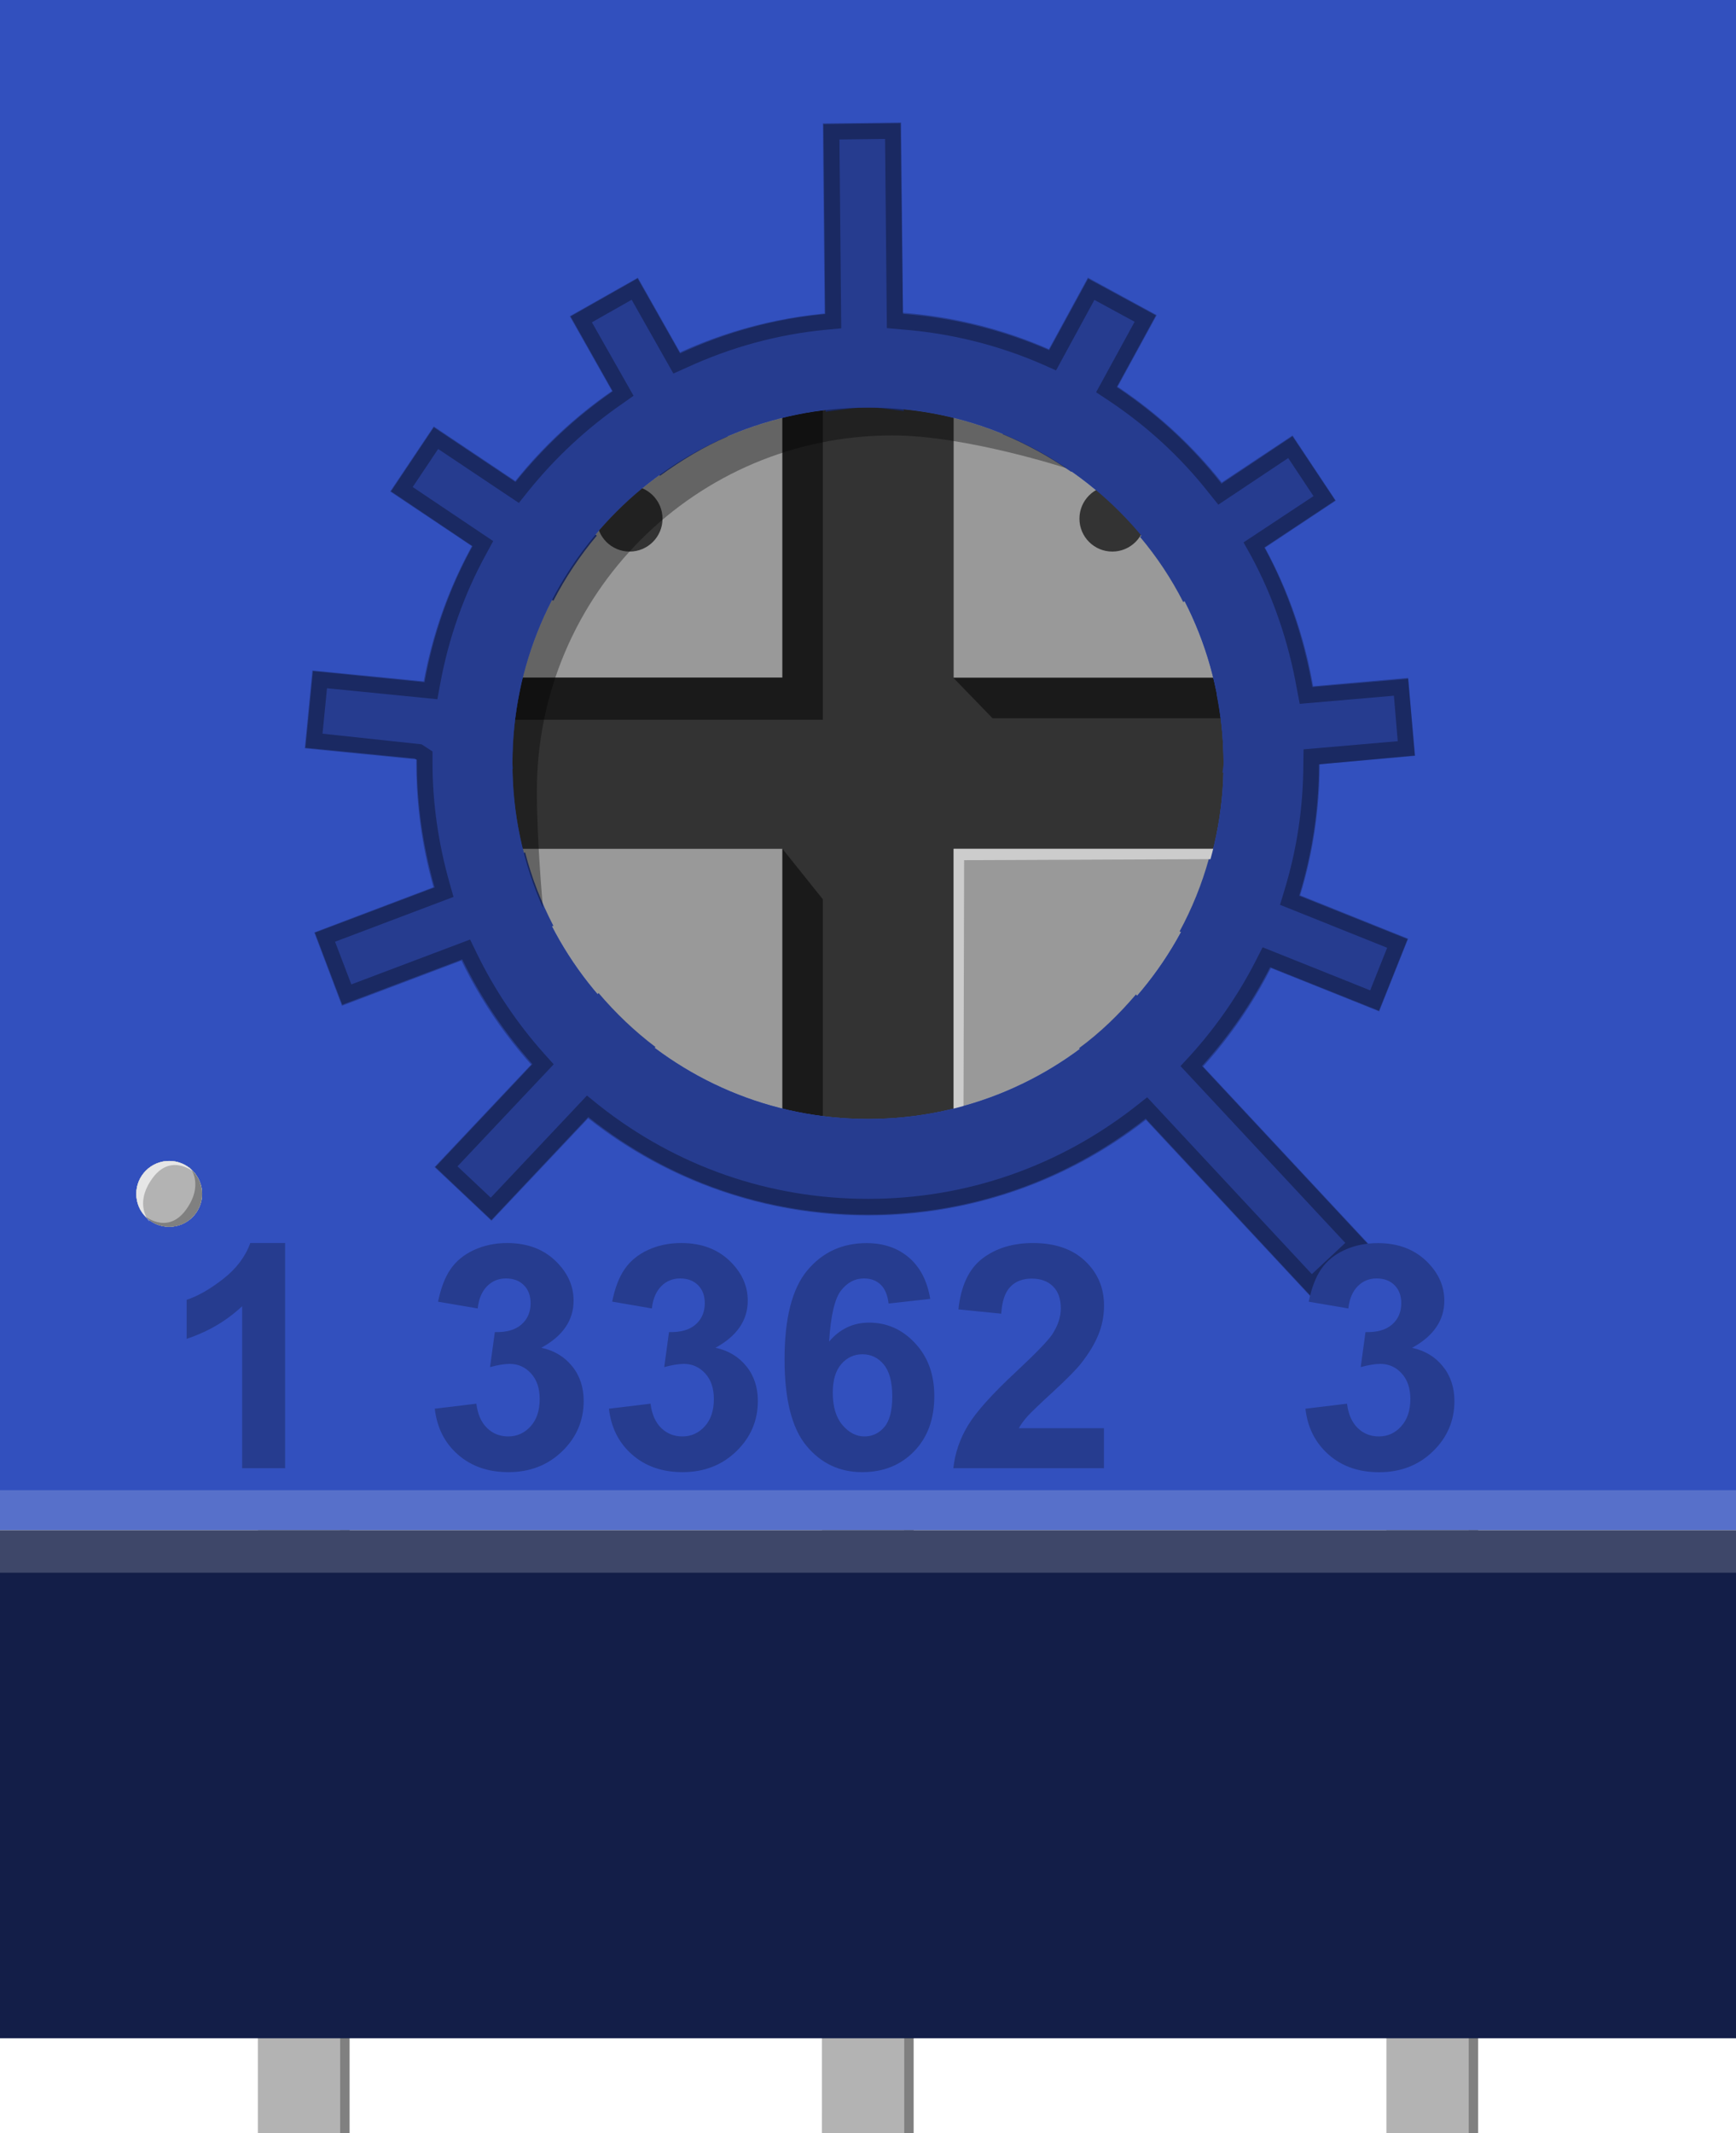 <?xml version="1.0" encoding="utf-8"?>
<!-- Generator: Adobe Illustrator 15.1.0, SVG Export Plug-In . SVG Version: 6.00 Build 0)  -->
<!DOCTYPE svg PUBLIC "-//W3C//DTD SVG 1.1//EN" "http://www.w3.org/Graphics/SVG/1.1/DTD/svg11.dtd">
<svg version="1.1" id="Ebene_1" xmlns:svg="http://www.w3.org/2000/svg"
	 xmlns="http://www.w3.org/2000/svg" xmlns:xlink="http://www.w3.org/1999/xlink" x="0px" y="0px" width="22.176px"
	 height="27.236px" viewBox="0 0 22.176 27.236" enable-background="new 0 0 22.176 27.236" xml:space="preserve">
<g>
	<g>
		<path fill="#808080" d="M17.831,27.238h1.051v-8h-1.051V27.238z"/>
	</g>
</g>
<g>
	<g>
		<path fill="#808080" d="M10.62,27.238h1.051v-8H10.62V27.238z"/>
	</g>
</g>
<g>
	<g>
		<path fill="#808080" d="M3.415,27.269h1.051v-8h-1.05L3.415,27.269L3.415,27.269z"/>
	</g>
</g>
<g>
	<g>
		<path fill="#B3B3B3" d="M17.71,27.238h1.052v-8H17.71V27.238z"/>
	</g>
</g>
<g>
	<g>
		<path fill="#B3B3B3" d="M10.499,27.238h1.052v-8H10.5L10.499,27.238L10.499,27.238z"/>
	</g>
</g>
<g>
	<g>
		<path fill="#B3B3B3" d="M3.294,27.269h1.051v-8h-1.05L3.294,27.269L3.294,27.269z"/>
	</g>
</g>
<g>
	<g id="connector0pin">
		<circle fill="none" cx="3.879" cy="26.398" r="1.71"/>
	</g>
	<g id="connector1pin">
		<circle fill="none" cx="11.079" cy="26.398" r="1.71"/>
	</g>
	<g id="connector2pin">
		<circle fill="none" cx="18.296" cy="26.398" r="1.71"/>
	</g>
</g>
<g>
	<g>
		<rect x="4.013" y="1.566" fill="#999999" width="14.492" height="15.93"/>
	</g>
	<g>
		<polygon fill="#333333" points="16.818,8.652 12.182,8.652 12.182,4.014 9.995,4.014 9.995,8.652 5.357,8.652 5.357,10.837 
			9.995,10.837 9.995,15.476 12.182,15.476 12.182,10.837 16.818,10.837 		"/>
	</g>
	<g>
		<polygon fill="#1A1A1A" points="5.357,8.652 9.995,8.652 9.995,4.014 10.511,4.014 10.511,9.189 5.357,9.189 		"/>
	</g>
	<g>
		<polygon fill="#1A1A1A" points="9.995,10.837 9.995,14.839 10.511,14.839 10.511,11.481 		"/>
	</g>
	<g>
		<polygon fill="#1A1A1A" points="12.18,8.655 16.039,8.655 16.039,9.171 12.68,9.171 		"/>
	</g>
	<g>
		<path fill="#3250BE" d="M0-0.048v19.583h22.176V-0.048H0z M11.088,14.286c-2.509,0-4.542-2.033-4.542-4.542
			c0-2.51,2.033-4.542,4.542-4.542c2.51,0,4.542,2.032,4.542,4.542C15.63,12.253,13.598,14.286,11.088,14.286z"/>
	</g>
	<g>
		<circle fill="#E6E6E6" cx="2.161" cy="15.242" r="0.42"/>
	</g>
	<g>
		<circle fill="#E6E6E6" cx="2.161" cy="15.242" r="0.42"/>
	</g>
	<g>
		<circle fill="#B3B3B3" cx="2.162" cy="15.242" r="0.42"/>
	</g>
	<g>
		<path fill="#E6E6E6" d="M1.865,15.54c-0.165-0.164-0.164-0.431,0-0.595c0.164-0.164,0.429-0.164,0.594,0
			c0.164,0.164-0.218-0.306-0.511,0.097C1.647,15.452,2.028,15.704,1.865,15.54z"/>
	</g>
	<g>
		<path fill="#808080" d="M2.458,14.946c0.165,0.164,0.164,0.431,0,0.595s-0.429,0.164-0.594,0
			c-0.163-0.163,0.219,0.306,0.512-0.096C2.676,15.033,2.295,14.781,2.458,14.946z"/>
	</g>
	<g>
		<circle fill="#333333" cx="8.043" cy="6.622" r="0.42"/>
	</g>
	<g>
		<circle fill="#333333" cx="14.209" cy="6.622" r="0.42"/>
	</g>
	<g>
		<g>
			<path fill="#263C8F" d="M7.624,6.838L5.541,5.444L4.984,6.275L7.069,7.67C7.224,7.371,7.409,7.094,7.624,6.838z"/>
		</g>
		<g>
			<path fill="#263C8F" d="M11.088,5.202c0.157,0,0.305,0.03,0.458,0.046l-0.035-3.684l-1,0.011l0.035,3.682
				C10.726,5.236,10.902,5.202,11.088,5.202z"/>
		</g>
		<g>
			<path fill="#263C8F" d="M9.295,5.573L8.148,3.545l-0.87,0.492L8.43,6.075C8.7,5.879,8.985,5.706,9.295,5.573z"/>
		</g>
		<g>
			<path fill="#263C8F" d="M15.63,9.744c0,0.042-0.011,0.079-0.013,0.122l2.46-0.216l-0.089-0.996l-2.446,0.215
				C15.598,9.153,15.63,9.445,15.63,9.744z"/>
		</g>
		<g>
			<path fill="#263C8F" d="M13.684,6.024l1.092-2.001l-0.879-0.479l-1.09,1.999C13.117,5.671,13.41,5.833,13.684,6.024z"/>
		</g>
		<g>
			<path fill="#263C8F" d="M15.115,7.687l1.949-1.295l-0.553-0.833l-1.949,1.294C14.777,7.109,14.962,7.386,15.115,7.687z"/>
		</g>
		<g>
			<path fill="#263C8F" d="M15.068,11.892l2.55,1.021l0.37-0.929l-2.545-1.021C15.352,11.29,15.227,11.599,15.068,11.892z"/>
		</g>
		<g>
			<path fill="#263C8F" d="M13.784,13.382l2.965,3.179l0.729-0.684l-2.967-3.181C14.294,12.951,14.055,13.183,13.784,13.382z"/>
		</g>
		<g>
			<path fill="#263C8F" d="M7.646,12.678L5.55,14.9l0.728,0.686l2.095-2.219C8.104,13.164,7.864,12.934,7.646,12.678z"/>
		</g>
		<g>
			<path fill="#263C8F" d="M6.546,9.744c0-0.316,0.033-0.625,0.095-0.925L3.99,8.56L3.893,9.554l2.661,0.263
				C6.553,9.792,6.546,9.77,6.546,9.744z"/>
		</g>
		<g>
			<path fill="#263C8F" d="M6.708,10.883l-2.694,1.021l0.354,0.937l2.701-1.021C6.915,11.522,6.792,11.211,6.708,10.883z"/>
		</g>
	</g>
	<g>
		<polygon fill="#CCCCCC" points="12.316,10.982 16.529,10.964 16.529,10.837 12.182,10.837 12.182,14.628 12.307,14.628 		"/>
	</g>
	<g>
		<path fill="#263C8F" d="M11.088,3.976c-3.187,0-5.77,2.583-5.77,5.771c0,3.188,2.583,5.771,5.77,5.771
			c3.188,0,5.77-2.583,5.77-5.771S14.273,3.976,11.088,3.976z M11.088,14.286c-2.509,0-4.542-2.033-4.542-4.542
			c0-2.51,2.033-4.542,4.542-4.542c2.51,0,4.542,2.032,4.542,4.542C15.63,12.253,13.598,14.286,11.088,14.286z"/>
	</g>
	<g opacity="0.32">
		<g>
			<path d="M16.749,16.551l-2.114-2.27l-0.006,0.005c-1.023,0.799-2.248,1.221-3.541,1.221c-1.306,0-2.539-0.429-3.565-1.24
				L7.516,14.26l-1.239,1.315L5.562,14.9l1.239-1.314l-0.004-0.005c-0.359-0.404-0.658-0.85-0.889-1.327l-0.003-0.006l-1.533,0.579
				l-0.349-0.919l1.529-0.578L5.55,11.322c-0.148-0.524-0.224-1.055-0.224-1.577V9.702L5.298,9.684L3.902,9.547l0.096-0.979
				L5.424,8.71l0.001-0.008c0.111-0.612,0.316-1.192,0.609-1.724l0.003-0.005l-1.042-0.7l0.547-0.817l1.043,0.698l0.005-0.006
				c0.357-0.443,0.771-0.829,1.232-1.148l0.006-0.004L7.289,4.04l0.856-0.485l0.542,0.957l0.007-0.003
				C9.28,4.238,9.9,4.07,10.535,4.01l0.007,0l-0.023-2.425l0.984-0.012l0.032,2.434c0.645,0.049,1.272,0.205,1.861,0.461
				l0.006,0.003l0.498-0.913l0.865,0.469l-0.5,0.915l0.006,0.004c0.509,0.338,0.955,0.75,1.327,1.223l0.006,0.006L16.51,5.57
				l0.546,0.819l-0.905,0.6l0.003,0.006c0.293,0.539,0.497,1.133,0.609,1.767l0.002,0.009l1.223-0.105l0.084,0.979l-1.224,0.114
				c-0.001,0.569-0.085,1.131-0.25,1.669l-0.003,0.008l1.385,0.554l-0.365,0.914l-1.39-0.556l-0.004,0.006
				c-0.229,0.45-0.52,0.871-0.863,1.251l-0.004,0.005l2.115,2.268L16.749,16.551z M14.654,14.009l2.104,2.258l0.427-0.399
				l-2.105-2.257l0.13-0.141c0.331-0.366,0.611-0.772,0.833-1.207l0.086-0.169l1.374,0.55L17.72,12.1l-1.369-0.548l0.056-0.184
				c0.159-0.52,0.241-1.062,0.242-1.612l0.003-0.189l1.203-0.104l-0.049-0.581l-1.203,0.104l-0.036-0.187
				c-0.108-0.614-0.307-1.188-0.588-1.707l-0.094-0.167l0.894-0.591l-0.323-0.486l-0.893,0.595l-0.12-0.149
				c-0.36-0.458-0.791-0.854-1.282-1.181l-0.159-0.105l0.492-0.9l-0.514-0.279l-0.49,0.9l-0.175-0.078
				c-0.567-0.247-1.172-0.397-1.796-0.445l-0.19-0.017l-0.023-2.415l-0.583,0.007l0.023,2.411L10.553,4.21
				c-0.611,0.058-1.209,0.22-1.777,0.481L8.602,4.769L8.069,3.827L7.561,4.115l0.532,0.938L7.937,5.163
				c-0.445,0.309-0.846,0.682-1.19,1.109L6.628,6.421L5.597,5.732L5.272,6.218L6.3,6.908L6.21,7.074
				C5.928,7.587,5.73,8.146,5.622,8.738L5.587,8.927l-1.41-0.14l-0.057,0.58l1.266,0.136l0.139,0.091v0.151
				c0,0.503,0.073,1.015,0.216,1.522l0.052,0.184l-1.513,0.572l0.208,0.545l1.517-0.573l0.083,0.171
				c0.223,0.46,0.511,0.891,0.858,1.281l0.127,0.141l-1.229,1.303l0.425,0.4l1.229-1.304l0.15,0.122
				c0.99,0.783,2.18,1.197,3.44,1.197c1.248,0,2.43-0.408,3.417-1.179L14.654,14.009z"/>
		</g>
	</g>
	<g enable-background="new    ">
		<path fill="#263C8F" d="M3.642,18.745H3.093v-2.068c-0.201,0.188-0.437,0.326-0.709,0.416v-0.498
			c0.143-0.047,0.299-0.136,0.467-0.267s0.283-0.283,0.346-0.458h0.445V18.745z"/>
		<path fill="#263C8F" d="M5.554,17.985l0.531-0.064c0.017,0.136,0.063,0.239,0.137,0.311s0.164,0.107,0.27,0.107
			c0.113,0,0.208-0.043,0.286-0.129s0.116-0.202,0.116-0.348c0-0.138-0.037-0.247-0.111-0.328s-0.165-0.121-0.271-0.121
			c-0.07,0-0.154,0.014-0.252,0.041l0.061-0.447c0.148,0.004,0.262-0.028,0.34-0.097s0.117-0.159,0.117-0.272
			c0-0.097-0.029-0.173-0.086-0.23s-0.133-0.086-0.229-0.086c-0.094,0-0.174,0.032-0.24,0.098s-0.107,0.16-0.121,0.285l-0.506-0.086
			c0.035-0.173,0.088-0.312,0.159-0.415s0.17-0.185,0.297-0.244S6.32,15.87,6.478,15.87c0.27,0,0.486,0.086,0.648,0.258
			c0.134,0.141,0.201,0.3,0.201,0.477c0,0.251-0.137,0.452-0.412,0.602c0.164,0.035,0.295,0.114,0.394,0.236
			s0.147,0.271,0.147,0.443c0,0.251-0.092,0.466-0.275,0.643s-0.412,0.266-0.686,0.266c-0.259,0-0.474-0.074-0.645-0.224
			S5.582,18.226,5.554,17.985z"/>
		<path fill="#263C8F" d="M7.779,17.985l0.531-0.064c0.017,0.136,0.063,0.239,0.137,0.311s0.164,0.107,0.27,0.107
			c0.113,0,0.208-0.043,0.286-0.129s0.116-0.202,0.116-0.348c0-0.138-0.037-0.247-0.111-0.328s-0.165-0.121-0.271-0.121
			c-0.07,0-0.154,0.014-0.252,0.041l0.061-0.447c0.148,0.004,0.262-0.028,0.34-0.097s0.117-0.159,0.117-0.272
			c0-0.097-0.029-0.173-0.086-0.23s-0.133-0.086-0.229-0.086c-0.094,0-0.174,0.032-0.24,0.098s-0.107,0.16-0.121,0.285L7.82,16.618
			c0.035-0.173,0.088-0.312,0.159-0.415s0.17-0.185,0.297-0.244s0.269-0.089,0.427-0.089c0.27,0,0.486,0.086,0.648,0.258
			c0.134,0.141,0.201,0.3,0.201,0.477c0,0.251-0.137,0.452-0.412,0.602c0.164,0.035,0.295,0.114,0.394,0.236
			s0.147,0.271,0.147,0.443c0,0.251-0.092,0.466-0.275,0.643s-0.412,0.266-0.686,0.266c-0.259,0-0.474-0.074-0.645-0.224
			S7.806,18.226,7.779,17.985z"/>
		<path fill="#263C8F" d="M11.883,16.583l-0.532,0.059c-0.013-0.109-0.047-0.19-0.102-0.242s-0.125-0.078-0.213-0.078
			c-0.116,0-0.214,0.052-0.294,0.156s-0.13,0.321-0.151,0.65c0.137-0.161,0.307-0.242,0.51-0.242c0.229,0,0.425,0.087,0.588,0.262
			c0.164,0.175,0.246,0.399,0.246,0.676c0,0.293-0.086,0.528-0.258,0.705c-0.172,0.177-0.393,0.266-0.663,0.266
			c-0.289,0-0.527-0.112-0.713-0.337s-0.279-0.593-0.279-1.104c0-0.524,0.097-0.903,0.291-1.135s0.446-0.348,0.756-0.348
			c0.217,0,0.397,0.061,0.54,0.183C11.752,16.175,11.844,16.351,11.883,16.583z M10.638,17.78c0,0.179,0.041,0.316,0.123,0.413
			s0.176,0.146,0.281,0.146c0.102,0,0.186-0.04,0.254-0.119s0.102-0.21,0.102-0.391c0-0.187-0.037-0.322-0.109-0.409
			s-0.164-0.13-0.273-0.13c-0.105,0-0.195,0.041-0.268,0.124S10.638,17.619,10.638,17.78z"/>
		<path fill="#263C8F" d="M14.102,18.235v0.51h-1.924c0.021-0.192,0.083-0.375,0.188-0.548c0.104-0.173,0.31-0.401,0.617-0.687
			c0.247-0.23,0.398-0.387,0.455-0.469c0.075-0.113,0.113-0.226,0.113-0.336c0-0.122-0.033-0.217-0.1-0.282
			c-0.065-0.065-0.156-0.099-0.271-0.099s-0.206,0.034-0.273,0.104c-0.068,0.069-0.107,0.184-0.117,0.344l-0.547-0.055
			c0.032-0.302,0.135-0.519,0.307-0.65s0.387-0.197,0.645-0.197c0.282,0,0.504,0.076,0.666,0.229
			c0.161,0.152,0.242,0.342,0.242,0.568c0,0.129-0.023,0.252-0.07,0.368c-0.046,0.116-0.119,0.238-0.219,0.366
			c-0.066,0.085-0.187,0.206-0.359,0.365c-0.174,0.159-0.283,0.265-0.33,0.316c-0.046,0.052-0.083,0.103-0.111,0.152H14.102z"/>
		<path fill="#263C8F" d="M16.676,17.985l0.531-0.064c0.017,0.136,0.063,0.239,0.137,0.311s0.164,0.107,0.27,0.107
			c0.113,0,0.208-0.043,0.285-0.129c0.078-0.086,0.117-0.202,0.117-0.348c0-0.138-0.037-0.247-0.111-0.328s-0.165-0.121-0.271-0.121
			c-0.07,0-0.154,0.014-0.252,0.041l0.061-0.447c0.148,0.004,0.262-0.028,0.34-0.097s0.117-0.159,0.117-0.272
			c0-0.097-0.029-0.173-0.086-0.23c-0.058-0.058-0.134-0.086-0.229-0.086c-0.094,0-0.174,0.032-0.24,0.098s-0.107,0.16-0.121,0.285
			l-0.506-0.086c0.035-0.173,0.088-0.312,0.158-0.415c0.071-0.104,0.17-0.185,0.297-0.244s0.27-0.089,0.428-0.089
			c0.27,0,0.485,0.086,0.648,0.258c0.134,0.141,0.201,0.3,0.201,0.477c0,0.251-0.138,0.452-0.412,0.602
			c0.164,0.035,0.295,0.114,0.393,0.236c0.099,0.122,0.148,0.271,0.148,0.443c0,0.251-0.092,0.466-0.275,0.643
			s-0.412,0.266-0.686,0.266c-0.26,0-0.475-0.074-0.645-0.224C16.802,18.421,16.703,18.226,16.676,17.985z"/>
	</g>
	<g opacity="0.35" enable-background="new    ">
		<path d="M6.858,10.101c0-2.511,2.033-4.542,4.542-4.542c0.94,0,2.227,0.42,2.227,0.42c-0.725-0.49-1.6-0.775-2.539-0.775
			c-2.509,0-4.542,2.032-4.542,4.542c0,0.655,0.139,1.279,0.39,1.844C6.936,11.588,6.858,10.756,6.858,10.101z"/>
	</g>
</g>
<g>
	<rect y="19.536" fill="#131E48" width="22.176" height="6.487"/>
</g>
<g opacity="0.18" enable-background="new    ">
	<rect y="19.025" fill="#FFFFFF" width="22.176" height="1.054"/>
</g>
</svg>
